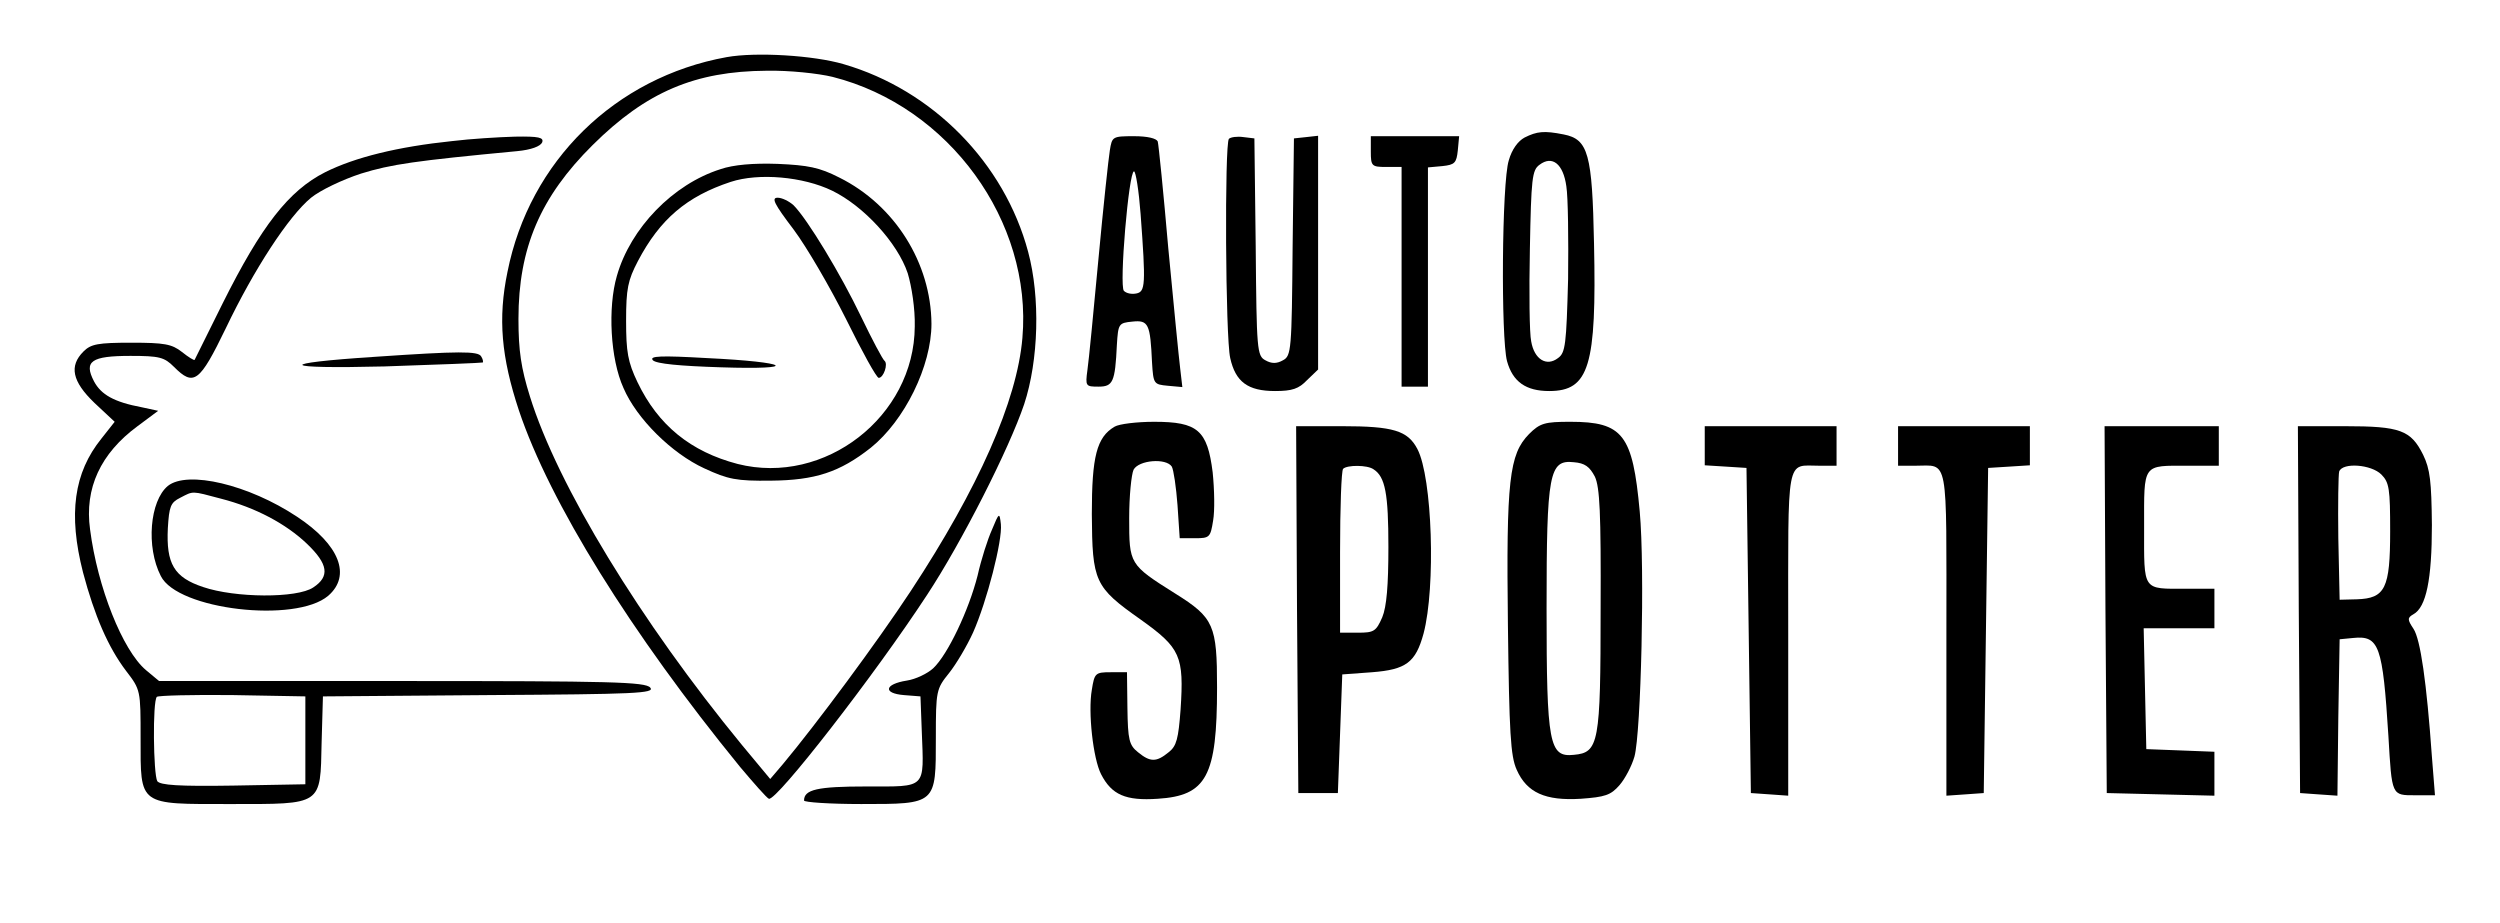 <?xml version="1.0" standalone="no"?>
<!DOCTYPE svg PUBLIC "-//W3C//DTD SVG 20010904//EN"
 "http://www.w3.org/TR/2001/REC-SVG-20010904/DTD/svg10.dtd">
<svg version="1.0" xmlns="http://www.w3.org/2000/svg"
 width="569pt" height="210pt" viewBox="0 0 569 210"
 preserveAspectRatio="xMidYMid meet">

<g transform="translate(0,210) scale(0.1,-0.1)"
fill="#000000" stroke="none">
<path d="M1654 1970 c-254 -46 -449 -237 -499 -489 -22 -106 -14 -194 26 -315
70 -209 255 -507 503 -811 32 -38 61 -71 66 -73 17 -6 241 282 360 464 79 120
187 333 221 434 33 100 37 243 9 347 -54 202 -217 368 -420 427 -68 20 -199
28 -266 16z m241 -45 c265 -67 455 -329 432 -594 -12 -143 -100 -342 -254
-576 -77 -117 -215 -303 -291 -394 l-29 -34 -64 77 c-231 281 -420 591 -483
794 -20 64 -26 104 -26 176 0 162 50 278 169 396 122 121 233 168 396 169 51
1 117 -6 150 -14z"/>
<path d="M1640 1715 c-108 -34 -205 -134 -236 -243 -21 -72 -15 -189 15 -255
30 -70 110 -149 184 -183 54 -25 73 -29 152 -28 100 1 156 19 227 75 77 62
138 186 138 282 -1 138 -83 270 -210 333 -45 23 -71 28 -140 31 -55 2 -101 -2
-130 -12z m254 -49 c72 -35 149 -119 172 -188 9 -30 17 -81 16 -121 -1 -205
-205 -363 -403 -313 -107 28 -181 88 -228 186 -22 46 -26 69 -26 140 0 73 4
92 27 136 50 95 111 147 211 180 64 21 165 12 231 -20z"/>
<path d="M1806 1578 c30 -40 84 -133 120 -205 36 -73 69 -133 74 -133 11 0 22
32 13 39 -4 3 -28 48 -53 100 -46 96 -122 222 -154 254 -10 9 -26 17 -36 17
-15 0 -8 -14 36 -72z"/>
<path d="M1486 1280 c8 -8 61 -13 155 -16 183 -6 157 12 -32 21 -105 6 -132 5
-123 -5z"/>
<path d="M3470 1787 c-15 -8 -29 -27 -36 -52 -16 -50 -18 -405 -4 -457 13 -47
43 -68 96 -68 91 0 108 57 102 335 -4 205 -13 238 -69 249 -45 9 -61 7 -89 -7z
m95 -111 c4 -25 5 -120 4 -211 -4 -149 -6 -168 -23 -180 -26 -20 -54 -3 -61
38 -4 18 -5 112 -3 210 3 161 5 180 22 192 29 22 54 2 61 -49z"/>
<path d="M1030 1779 c-125 -13 -222 -37 -290 -71 -83 -42 -145 -122 -233 -298
-34 -69 -63 -127 -64 -129 -1 -2 -14 6 -29 18 -23 18 -40 21 -115 21 -76 0
-92 -3 -109 -20 -33 -33 -26 -68 25 -117 l46 -43 -30 -38 c-63 -78 -76 -172
-42 -305 26 -98 57 -170 98 -224 33 -43 33 -44 33 -153 0 -155 -6 -150 204
-150 211 0 205 -4 208 140 l3 105 379 3 c333 2 377 4 366 17 -11 13 -88 15
-565 15 l-553 0 -30 25 c-53 45 -110 188 -127 320 -13 94 24 173 108 235 l47
35 -37 8 c-64 12 -93 29 -109 59 -24 46 -6 58 83 58 66 0 77 -3 99 -25 45 -45
58 -36 118 88 64 134 143 255 194 297 21 17 71 41 114 55 68 21 122 29 355 51
32 3 53 11 57 20 4 11 -7 14 -62 13 -37 -1 -101 -5 -142 -10z m-335 -1364 l0
-100 -164 -3 c-125 -2 -166 1 -173 10 -9 16 -11 182 -1 192 4 3 81 5 172 4
l166 -3 0 -100z"/>
<path d="M2526 1758 c-3 -18 -15 -130 -26 -248 -11 -118 -22 -232 -25 -252 -5
-37 -4 -38 25 -38 33 0 38 10 42 95 3 48 4 50 35 53 37 4 41 -5 45 -93 3 -49
4 -50 36 -53 l33 -3 -5 43 c-3 24 -15 147 -27 273 -11 127 -22 236 -24 243 -3
7 -23 12 -54 12 -49 0 -50 -1 -55 -32z m70 -145 c12 -162 11 -177 -10 -181
-10 -2 -22 0 -28 6 -11 11 11 272 23 272 4 0 11 -44 15 -97z"/>
<path d="M2797 1784 c-10 -11 -8 -452 3 -499 12 -54 40 -75 102 -75 39 0 54 5
73 25 l25 24 0 266 0 266 -27 -3 -28 -3 -3 -247 c-2 -235 -3 -248 -22 -258
-14 -8 -26 -8 -40 0 -19 10 -20 23 -22 258 l-3 247 -25 3 c-14 2 -29 0 -33 -4z"/>
<path d="M3120 1755 c0 -33 2 -35 35 -35 l35 0 0 -250 0 -250 30 0 30 0 0 249
0 250 33 3 c28 3 32 7 35 36 l3 32 -100 0 -101 0 0 -35z"/>
<path d="M855 1288 c-231 -15 -220 -28 20 -22 121 4 222 8 224 9 1 2 0 8 -4
14 -7 12 -50 12 -240 -1z"/>
<path d="M2537 1129 c-41 -24 -52 -68 -52 -199 1 -154 6 -166 111 -240 91 -65
99 -83 91 -205 -5 -66 -9 -83 -27 -97 -28 -23 -42 -23 -70 0 -20 16 -23 28
-24 100 l-1 82 -37 0 c-35 0 -37 -2 -43 -40 -9 -51 3 -157 21 -192 24 -47 56
-61 129 -56 111 7 135 51 135 253 0 142 -7 159 -95 214 -105 66 -105 67 -105
172 0 50 5 99 10 110 12 22 74 27 87 7 4 -7 10 -47 13 -88 l5 -75 35 0 c33 0
35 2 41 40 4 22 3 71 -1 110 -12 96 -34 115 -133 115 -40 0 -80 -5 -90 -11z"/>
<path d="M3480 1112 c-45 -46 -52 -105 -48 -434 3 -247 6 -299 20 -330 23 -52
65 -71 146 -66 55 4 68 8 88 31 13 15 28 44 34 65 15 54 24 429 12 558 -16
175 -38 204 -158 204 -58 0 -69 -3 -94 -28z m150 -97 c11 -24 14 -81 13 -301
0 -306 -4 -327 -61 -332 -56 -6 -62 24 -62 333 0 309 6 339 62 333 25 -2 36
-10 48 -33z"/>
<path d="M2952 713 l3 -418 45 0 45 0 5 135 5 135 68 5 c77 6 99 22 117 88 28
106 20 355 -14 420 -22 42 -55 52 -172 52 l-104 0 2 -417z m174 319 c27 -17
34 -56 34 -177 0 -87 -4 -136 -14 -160 -14 -32 -19 -35 -55 -35 l-41 0 0 183
c0 101 3 187 7 190 9 9 55 9 69 -1z"/>
<path d="M3880 1086 l0 -45 48 -3 47 -3 5 -370 5 -370 43 -3 42 -3 0 369 c0
412 -6 382 71 382 l39 0 0 45 0 45 -150 0 -150 0 0 -44z"/>
<path d="M4320 1085 l0 -45 39 0 c77 0 71 30 71 -382 l0 -369 43 3 42 3 5 370
5 370 48 3 47 3 0 45 0 44 -150 0 -150 0 0 -45z"/>
<path d="M4792 713 l3 -418 123 -3 122 -3 0 50 0 50 -77 3 -78 3 -3 137 -3
138 81 0 80 0 0 45 0 45 -64 0 c-101 0 -96 -7 -96 140 0 147 -5 140 101 140
l69 0 0 45 0 45 -130 0 -130 0 2 -417z"/>
<path d="M5232 713 l3 -418 42 -3 43 -3 2 178 3 178 31 3 c59 6 67 -17 80
-223 8 -137 7 -135 61 -135 l45 0 -7 88 c-12 169 -26 267 -42 291 -14 21 -14
25 0 33 29 16 42 79 42 203 -1 99 -4 127 -20 160 -28 56 -52 65 -178 65 l-107
0 2 -417z m188 307 c18 -18 20 -33 20 -129 0 -130 -11 -153 -76 -155 l-39 -1
-3 140 c-1 76 0 145 2 152 8 21 73 16 96 -7z"/>
<path d="M382 994 c-41 -34 -50 -139 -16 -205 38 -77 307 -108 381 -45 53 46
26 116 -71 180 -110 73 -249 106 -294 70z m121 -29 c78 -20 148 -57 196 -103
48 -46 52 -74 14 -99 -37 -25 -178 -24 -251 1 -66 22 -84 53 -80 134 3 49 6
58 28 69 31 16 25 16 93 -2z"/>
<path d="M2258 895 c-10 -22 -25 -69 -33 -105 -20 -79 -68 -180 -101 -211 -13
-12 -40 -25 -60 -28 -51 -8 -55 -29 -7 -33 l38 -3 3 -80 c5 -132 12 -125 -126
-125 -112 0 -142 -7 -142 -32 0 -4 59 -8 130 -8 172 0 170 -1 170 151 0 107 1
111 30 147 16 20 41 62 55 93 31 70 67 209 63 246 -3 27 -4 27 -20 -12z"/>
</g>
</svg>
